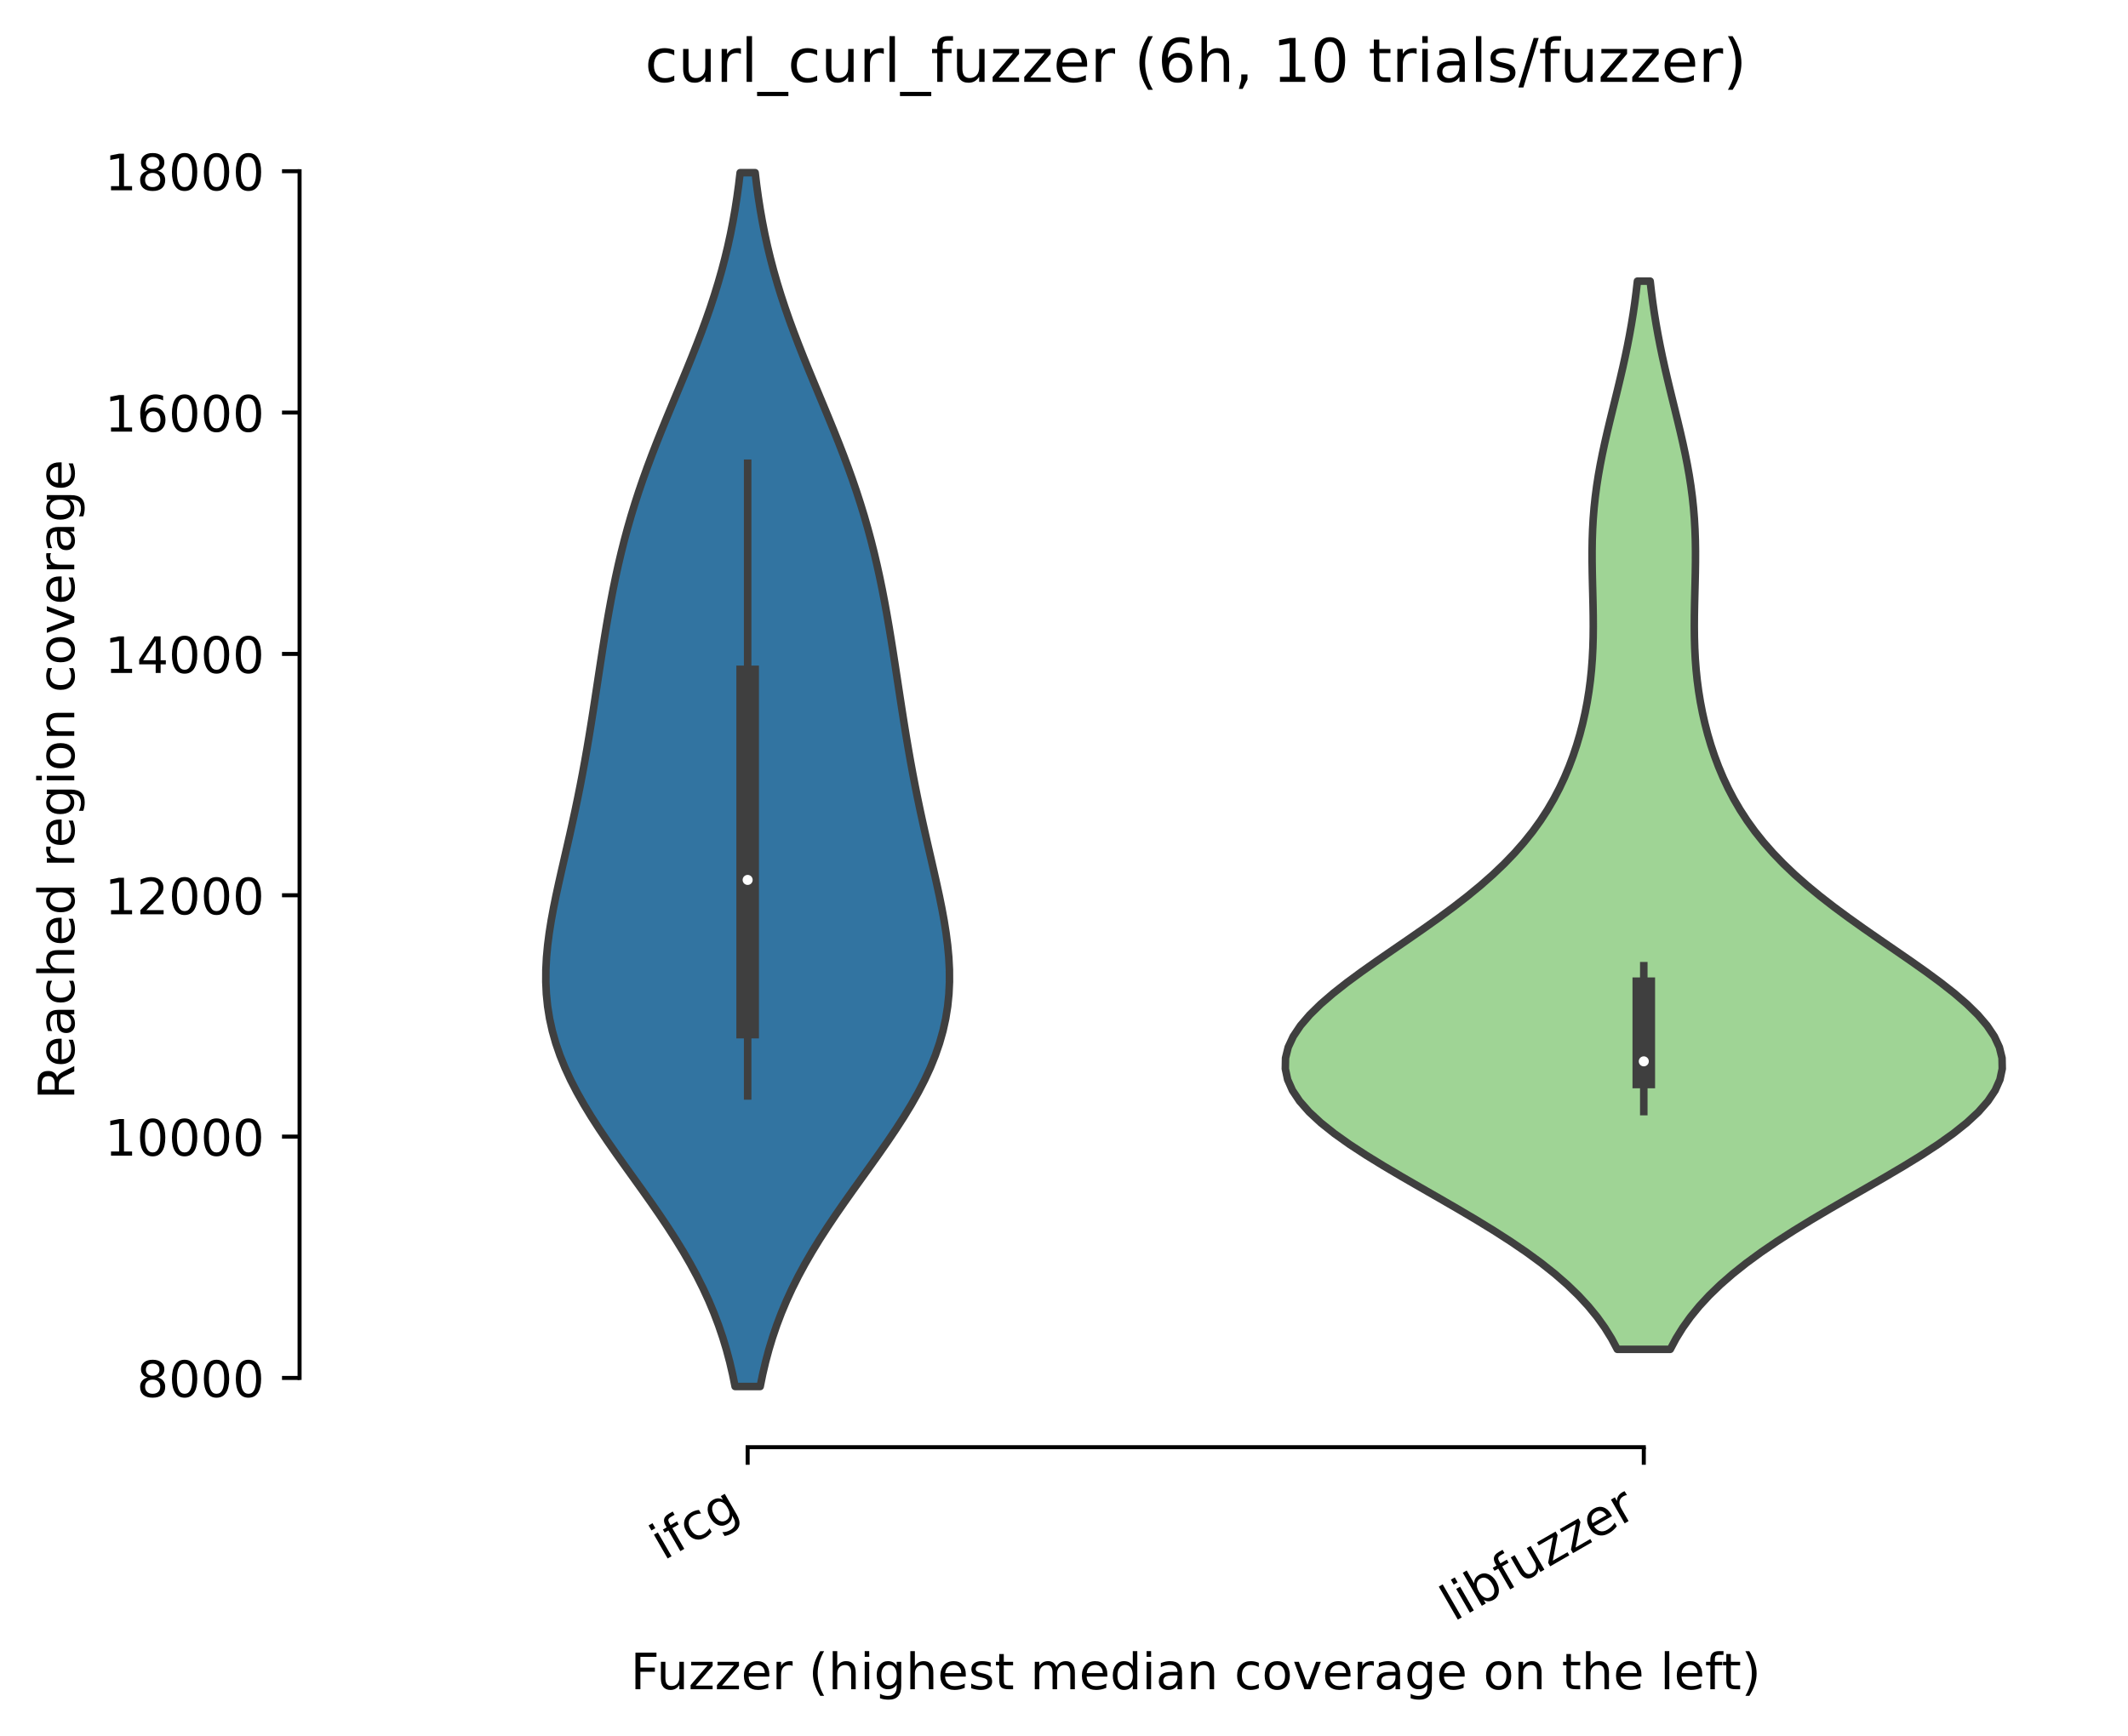 <?xml version="1.0" encoding="utf-8" standalone="no"?>
<!DOCTYPE svg PUBLIC "-//W3C//DTD SVG 1.1//EN"
  "http://www.w3.org/Graphics/SVG/1.1/DTD/svg11.dtd">
<!-- Created with matplotlib (https://matplotlib.org/) -->
<svg height="345.951pt" version="1.1" viewBox="0 0 424.011 345.951" width="424.011pt" xmlns="http://www.w3.org/2000/svg" xmlns:xlink="http://www.w3.org/1999/xlink">
 <defs>
  <style type="text/css">*{stroke-linecap:butt;stroke-linejoin:round;}</style>
 </defs>
 <g id="figure_1">
  <g id="patch_1">
   <path d="M 0 345.951 
L 424.011 345.951 
L 424.011 0 
L 0 0 
z
" style="fill:#ffffff;"/>
  </g>
  <g id="axes_1">
   <g id="patch_2">
    <path d="M 59.691 288.43 
L 416.811 288.43 
L 416.811 22.318 
L 59.691 22.318 
z
" style="fill:#ffffff;"/>
   </g>
   <g id="PolyCollection_1">
    <defs>
     <path d="M 151.472 -69.617 
L 146.469 -69.617 
L 145.972 -72.061 
L 145.4 -74.505 
L 144.747 -76.948 
L 144.006 -79.392 
L 143.174 -81.836 
L 142.246 -84.279 
L 141.22 -86.723 
L 140.094 -89.166 
L 138.87 -91.61 
L 137.548 -94.054 
L 136.135 -96.497 
L 134.637 -98.941 
L 133.062 -101.385 
L 131.422 -103.828 
L 129.73 -106.272 
L 128 -108.716 
L 126.25 -111.159 
L 124.496 -113.603 
L 122.758 -116.046 
L 121.055 -118.49 
L 119.406 -120.934 
L 117.829 -123.377 
L 116.343 -125.821 
L 114.961 -128.265 
L 113.7 -130.708 
L 112.571 -133.152 
L 111.582 -135.596 
L 110.74 -138.039 
L 110.049 -140.483 
L 109.508 -142.926 
L 109.116 -145.37 
L 108.867 -147.814 
L 108.754 -150.257 
L 108.766 -152.701 
L 108.893 -155.145 
L 109.121 -157.588 
L 109.437 -160.032 
L 109.826 -162.476 
L 110.275 -164.919 
L 110.77 -167.363 
L 111.299 -169.806 
L 111.848 -172.25 
L 112.409 -174.694 
L 112.971 -177.137 
L 113.528 -179.581 
L 114.073 -182.025 
L 114.603 -184.468 
L 115.113 -186.912 
L 115.603 -189.356 
L 116.072 -191.799 
L 116.521 -194.243 
L 116.951 -196.686 
L 117.363 -199.13 
L 117.761 -201.574 
L 118.148 -204.017 
L 118.525 -206.461 
L 118.898 -208.905 
L 119.269 -211.348 
L 119.643 -213.792 
L 120.022 -216.236 
L 120.412 -218.679 
L 120.816 -221.123 
L 121.238 -223.566 
L 121.683 -226.01 
L 122.154 -228.454 
L 122.656 -230.897 
L 123.192 -233.341 
L 123.766 -235.785 
L 124.38 -238.228 
L 125.038 -240.672 
L 125.74 -243.116 
L 126.488 -245.559 
L 127.281 -248.003 
L 128.118 -250.446 
L 128.996 -252.89 
L 129.912 -255.334 
L 130.86 -257.777 
L 131.837 -260.221 
L 132.835 -262.665 
L 133.846 -265.108 
L 134.864 -267.552 
L 135.881 -269.996 
L 136.888 -272.439 
L 137.878 -274.883 
L 138.843 -277.326 
L 139.777 -279.77 
L 140.672 -282.214 
L 141.525 -284.657 
L 142.329 -287.101 
L 143.083 -289.545 
L 143.783 -291.988 
L 144.428 -294.432 
L 145.018 -296.876 
L 145.553 -299.319 
L 146.035 -301.763 
L 146.465 -304.206 
L 146.845 -306.65 
L 147.18 -309.094 
L 147.472 -311.537 
L 150.469 -311.537 
L 150.469 -311.537 
L 150.761 -309.094 
L 151.096 -306.65 
L 151.477 -304.206 
L 151.907 -301.763 
L 152.388 -299.319 
L 152.923 -296.876 
L 153.513 -294.432 
L 154.158 -291.988 
L 154.858 -289.545 
L 155.612 -287.101 
L 156.417 -284.657 
L 157.269 -282.214 
L 158.164 -279.77 
L 159.098 -277.326 
L 160.063 -274.883 
L 161.053 -272.439 
L 162.06 -269.996 
L 163.077 -267.552 
L 164.095 -265.108 
L 165.107 -262.665 
L 166.104 -260.221 
L 167.081 -257.777 
L 168.03 -255.334 
L 168.946 -252.89 
L 169.824 -250.446 
L 170.66 -248.003 
L 171.453 -245.559 
L 172.201 -243.116 
L 172.903 -240.672 
L 173.561 -238.228 
L 174.176 -235.785 
L 174.749 -233.341 
L 175.286 -230.897 
L 175.787 -228.454 
L 176.258 -226.01 
L 176.703 -223.566 
L 177.125 -221.123 
L 177.529 -218.679 
L 177.919 -216.236 
L 178.298 -213.792 
L 178.672 -211.348 
L 179.043 -208.905 
L 179.416 -206.461 
L 179.794 -204.017 
L 180.18 -201.574 
L 180.578 -199.13 
L 180.991 -196.686 
L 181.42 -194.243 
L 181.869 -191.799 
L 182.338 -189.356 
L 182.828 -186.912 
L 183.339 -184.468 
L 183.868 -182.025 
L 184.413 -179.581 
L 184.97 -177.137 
L 185.533 -174.694 
L 186.093 -172.25 
L 186.643 -169.806 
L 187.171 -167.363 
L 187.666 -164.919 
L 188.115 -162.476 
L 188.505 -160.032 
L 188.82 -157.588 
L 189.048 -155.145 
L 189.175 -152.701 
L 189.187 -150.257 
L 189.074 -147.814 
L 188.825 -145.37 
L 188.433 -142.926 
L 187.892 -140.483 
L 187.201 -138.039 
L 186.359 -135.596 
L 185.371 -133.152 
L 184.241 -130.708 
L 182.98 -128.265 
L 181.599 -125.821 
L 180.112 -123.377 
L 178.535 -120.934 
L 176.886 -118.49 
L 175.183 -116.046 
L 173.445 -113.603 
L 171.692 -111.159 
L 169.941 -108.716 
L 168.212 -106.272 
L 166.519 -103.828 
L 164.879 -101.385 
L 163.304 -98.941 
L 161.806 -96.497 
L 160.393 -94.054 
L 159.072 -91.61 
L 157.847 -89.166 
L 156.721 -86.723 
L 155.695 -84.279 
L 154.767 -81.836 
L 153.935 -79.392 
L 153.195 -76.948 
L 152.541 -74.505 
L 151.969 -72.061 
L 151.472 -69.617 
z
" id="m0b10189021" style="stroke:#3f3f3f;stroke-width:1.5;"/>
    </defs>
    <g clip-path="url(#pf167a1cab7)">
     <use style="fill:#3274a1;stroke:#3f3f3f;stroke-width:1.5;" x="0" xlink:href="#m0b10189021" y="345.951"/>
    </g>
   </g>
   <g id="PolyCollection_2">
    <defs>
     <path d="M 332.807 -77.022 
L 322.254 -77.022 
L 321.108 -79.172 
L 319.773 -81.322 
L 318.234 -83.473 
L 316.476 -85.623 
L 314.488 -87.774 
L 312.262 -89.924 
L 309.795 -92.075 
L 307.089 -94.225 
L 304.152 -96.376 
L 300.999 -98.526 
L 297.653 -100.677 
L 294.143 -102.827 
L 290.507 -104.978 
L 286.789 -107.128 
L 283.04 -109.279 
L 279.314 -111.429 
L 275.672 -113.58 
L 272.176 -115.73 
L 268.887 -117.881 
L 265.866 -120.031 
L 263.172 -122.182 
L 260.854 -124.332 
L 258.959 -126.483 
L 257.521 -128.633 
L 256.565 -130.784 
L 256.107 -132.934 
L 256.148 -135.085 
L 256.679 -137.235 
L 257.681 -139.386 
L 259.123 -141.536 
L 260.964 -143.687 
L 263.159 -145.837 
L 265.653 -147.987 
L 268.39 -150.138 
L 271.311 -152.288 
L 274.357 -154.439 
L 277.471 -156.589 
L 280.601 -158.74 
L 283.698 -160.89 
L 286.721 -163.041 
L 289.632 -165.191 
L 292.405 -167.342 
L 295.017 -169.492 
L 297.456 -171.643 
L 299.712 -173.793 
L 301.784 -175.944 
L 303.675 -178.094 
L 305.391 -180.245 
L 306.942 -182.395 
L 308.339 -184.546 
L 309.594 -186.696 
L 310.72 -188.847 
L 311.73 -190.997 
L 312.633 -193.148 
L 313.44 -195.298 
L 314.158 -197.449 
L 314.794 -199.599 
L 315.353 -201.75 
L 315.839 -203.9 
L 316.255 -206.051 
L 316.603 -208.201 
L 316.887 -210.352 
L 317.109 -212.502 
L 317.272 -214.653 
L 317.382 -216.803 
L 317.444 -218.953 
L 317.464 -221.104 
L 317.452 -223.254 
L 317.415 -225.405 
L 317.365 -227.555 
L 317.31 -229.706 
L 317.262 -231.856 
L 317.232 -234.007 
L 317.228 -236.157 
L 317.259 -238.308 
L 317.333 -240.458 
L 317.456 -242.609 
L 317.63 -244.759 
L 317.859 -246.91 
L 318.141 -249.06 
L 318.476 -251.211 
L 318.859 -253.361 
L 319.285 -255.512 
L 319.747 -257.662 
L 320.239 -259.813 
L 320.752 -261.963 
L 321.277 -264.114 
L 321.807 -266.264 
L 322.333 -268.415 
L 322.848 -270.565 
L 323.346 -272.716 
L 323.821 -274.866 
L 324.269 -277.017 
L 324.685 -279.167 
L 325.069 -281.318 
L 325.418 -283.468 
L 325.733 -285.618 
L 326.013 -287.769 
L 326.26 -289.919 
L 328.801 -289.919 
L 328.801 -289.919 
L 329.048 -287.769 
L 329.328 -285.618 
L 329.643 -283.468 
L 329.992 -281.318 
L 330.376 -279.167 
L 330.793 -277.017 
L 331.24 -274.866 
L 331.715 -272.716 
L 332.213 -270.565 
L 332.729 -268.415 
L 333.255 -266.264 
L 333.784 -264.114 
L 334.31 -261.963 
L 334.822 -259.813 
L 335.314 -257.662 
L 335.776 -255.512 
L 336.202 -253.361 
L 336.585 -251.211 
L 336.92 -249.06 
L 337.203 -246.91 
L 337.431 -244.759 
L 337.606 -242.609 
L 337.728 -240.458 
L 337.802 -238.308 
L 337.834 -236.157 
L 337.83 -234.007 
L 337.799 -231.856 
L 337.751 -229.706 
L 337.697 -227.555 
L 337.646 -225.405 
L 337.609 -223.254 
L 337.597 -221.104 
L 337.618 -218.953 
L 337.679 -216.803 
L 337.789 -214.653 
L 337.953 -212.502 
L 338.174 -210.352 
L 338.458 -208.201 
L 338.806 -206.051 
L 339.222 -203.9 
L 339.708 -201.75 
L 340.267 -199.599 
L 340.903 -197.449 
L 341.621 -195.298 
L 342.428 -193.148 
L 343.331 -190.997 
L 344.341 -188.847 
L 345.467 -186.696 
L 346.723 -184.546 
L 348.12 -182.395 
L 349.67 -180.245 
L 351.386 -178.094 
L 353.277 -175.944 
L 355.349 -173.793 
L 357.606 -171.643 
L 360.044 -169.492 
L 362.657 -167.342 
L 365.429 -165.191 
L 368.341 -163.041 
L 371.363 -160.89 
L 374.46 -158.74 
L 377.59 -156.589 
L 380.705 -154.439 
L 383.751 -152.288 
L 386.671 -150.138 
L 389.408 -147.987 
L 391.902 -145.837 
L 394.097 -143.687 
L 395.939 -141.536 
L 397.38 -139.386 
L 398.382 -137.235 
L 398.914 -135.085 
L 398.955 -132.934 
L 398.496 -130.784 
L 397.541 -128.633 
L 396.102 -126.483 
L 394.207 -124.332 
L 391.89 -122.182 
L 389.195 -120.031 
L 386.174 -117.881 
L 382.886 -115.73 
L 379.389 -113.58 
L 375.747 -111.429 
L 372.021 -109.279 
L 368.272 -107.128 
L 364.554 -104.978 
L 360.918 -102.827 
L 357.408 -100.677 
L 354.062 -98.526 
L 350.909 -96.376 
L 347.972 -94.225 
L 345.266 -92.075 
L 342.799 -89.924 
L 340.573 -87.774 
L 338.585 -85.623 
L 336.827 -83.473 
L 335.288 -81.322 
L 333.953 -79.172 
L 332.807 -77.022 
z
" id="m152bfa587c" style="stroke:#3f3f3f;stroke-width:1.5;"/>
    </defs>
    <g clip-path="url(#pf167a1cab7)">
     <use style="fill:#9fd495;stroke:#3f3f3f;stroke-width:1.5;" x="0" xlink:href="#m152bfa587c" y="345.951"/>
    </g>
   </g>
   <g id="matplotlib.axis_1">
    <g id="xtick_1">
     <g id="line2d_1">
      <defs>
       <path d="M 0 0 
L 0 3.5 
" id="m415300f1a1" style="stroke:#000000;stroke-width:0.8;"/>
      </defs>
      <g>
       <use style="stroke:#000000;stroke-width:0.8;" x="148.971" xlink:href="#m415300f1a1" y="288.43"/>
      </g>
     </g>
     <g id="text_1">
      <!-- ifcg -->
      <g transform="translate(132.216 311.083)rotate(-30)scale(0.1 -0.1)">
       <defs>
        <path d="M 9.422 54.688 
L 18.406 54.688 
L 18.406 0 
L 9.422 0 
z
M 9.422 75.984 
L 18.406 75.984 
L 18.406 64.594 
L 9.422 64.594 
z
" id="DejaVuSans-105"/>
        <path d="M 37.109 75.984 
L 37.109 68.5 
L 28.516 68.5 
Q 23.688 68.5 21.797 66.547 
Q 19.922 64.594 19.922 59.516 
L 19.922 54.688 
L 34.719 54.688 
L 34.719 47.703 
L 19.922 47.703 
L 19.922 0 
L 10.891 0 
L 10.891 47.703 
L 2.297 47.703 
L 2.297 54.688 
L 10.891 54.688 
L 10.891 58.5 
Q 10.891 67.625 15.141 71.797 
Q 19.391 75.984 28.609 75.984 
z
" id="DejaVuSans-102"/>
        <path d="M 48.781 52.594 
L 48.781 44.188 
Q 44.969 46.297 41.141 47.344 
Q 37.312 48.391 33.406 48.391 
Q 24.656 48.391 19.812 42.844 
Q 14.984 37.312 14.984 27.297 
Q 14.984 17.281 19.812 11.734 
Q 24.656 6.203 33.406 6.203 
Q 37.312 6.203 41.141 7.25 
Q 44.969 8.297 48.781 10.406 
L 48.781 2.094 
Q 45.016 0.344 40.984 -0.531 
Q 36.969 -1.422 32.422 -1.422 
Q 20.062 -1.422 12.781 6.344 
Q 5.516 14.109 5.516 27.297 
Q 5.516 40.672 12.859 48.328 
Q 20.219 56 33.016 56 
Q 37.156 56 41.109 55.141 
Q 45.062 54.297 48.781 52.594 
z
" id="DejaVuSans-99"/>
        <path d="M 45.406 27.984 
Q 45.406 37.75 41.375 43.109 
Q 37.359 48.484 30.078 48.484 
Q 22.859 48.484 18.828 43.109 
Q 14.797 37.75 14.797 27.984 
Q 14.797 18.266 18.828 12.891 
Q 22.859 7.516 30.078 7.516 
Q 37.359 7.516 41.375 12.891 
Q 45.406 18.266 45.406 27.984 
z
M 54.391 6.781 
Q 54.391 -7.172 48.188 -13.984 
Q 42 -20.797 29.203 -20.797 
Q 24.469 -20.797 20.266 -20.094 
Q 16.062 -19.391 12.109 -17.922 
L 12.109 -9.188 
Q 16.062 -11.328 19.922 -12.344 
Q 23.781 -13.375 27.781 -13.375 
Q 36.625 -13.375 41.016 -8.766 
Q 45.406 -4.156 45.406 5.172 
L 45.406 9.625 
Q 42.625 4.781 38.281 2.391 
Q 33.938 0 27.875 0 
Q 17.828 0 11.672 7.656 
Q 5.516 15.328 5.516 27.984 
Q 5.516 40.672 11.672 48.328 
Q 17.828 56 27.875 56 
Q 33.938 56 38.281 53.609 
Q 42.625 51.219 45.406 46.391 
L 45.406 54.688 
L 54.391 54.688 
z
" id="DejaVuSans-103"/>
       </defs>
       <use xlink:href="#DejaVuSans-105"/>
       <use x="27.783" xlink:href="#DejaVuSans-102"/>
       <use x="62.988" xlink:href="#DejaVuSans-99"/>
       <use x="117.969" xlink:href="#DejaVuSans-103"/>
      </g>
     </g>
    </g>
    <g id="xtick_2">
     <g id="line2d_2">
      <g>
       <use style="stroke:#000000;stroke-width:0.8;" x="327.531" xlink:href="#m415300f1a1" y="288.43"/>
      </g>
     </g>
     <g id="text_2">
      <!-- libfuzzer -->
      <g transform="translate(289.664 323.272)rotate(-30)scale(0.1 -0.1)">
       <defs>
        <path d="M 9.422 75.984 
L 18.406 75.984 
L 18.406 0 
L 9.422 0 
z
" id="DejaVuSans-108"/>
        <path d="M 48.688 27.297 
Q 48.688 37.203 44.609 42.844 
Q 40.531 48.484 33.406 48.484 
Q 26.266 48.484 22.188 42.844 
Q 18.109 37.203 18.109 27.297 
Q 18.109 17.391 22.188 11.75 
Q 26.266 6.109 33.406 6.109 
Q 40.531 6.109 44.609 11.75 
Q 48.688 17.391 48.688 27.297 
z
M 18.109 46.391 
Q 20.953 51.266 25.266 53.625 
Q 29.594 56 35.594 56 
Q 45.562 56 51.781 48.094 
Q 58.016 40.188 58.016 27.297 
Q 58.016 14.406 51.781 6.484 
Q 45.562 -1.422 35.594 -1.422 
Q 29.594 -1.422 25.266 0.953 
Q 20.953 3.328 18.109 8.203 
L 18.109 0 
L 9.078 0 
L 9.078 75.984 
L 18.109 75.984 
z
" id="DejaVuSans-98"/>
        <path d="M 8.5 21.578 
L 8.5 54.688 
L 17.484 54.688 
L 17.484 21.922 
Q 17.484 14.156 20.5 10.266 
Q 23.531 6.391 29.594 6.391 
Q 36.859 6.391 41.078 11.031 
Q 45.312 15.672 45.312 23.688 
L 45.312 54.688 
L 54.297 54.688 
L 54.297 0 
L 45.312 0 
L 45.312 8.406 
Q 42.047 3.422 37.719 1 
Q 33.406 -1.422 27.688 -1.422 
Q 18.266 -1.422 13.375 4.438 
Q 8.5 10.297 8.5 21.578 
z
M 31.109 56 
z
" id="DejaVuSans-117"/>
        <path d="M 5.516 54.688 
L 48.188 54.688 
L 48.188 46.484 
L 14.406 7.172 
L 48.188 7.172 
L 48.188 0 
L 4.297 0 
L 4.297 8.203 
L 38.094 47.516 
L 5.516 47.516 
z
" id="DejaVuSans-122"/>
        <path d="M 56.203 29.594 
L 56.203 25.203 
L 14.891 25.203 
Q 15.484 15.922 20.484 11.062 
Q 25.484 6.203 34.422 6.203 
Q 39.594 6.203 44.453 7.469 
Q 49.312 8.734 54.109 11.281 
L 54.109 2.781 
Q 49.266 0.734 44.188 -0.344 
Q 39.109 -1.422 33.891 -1.422 
Q 20.797 -1.422 13.156 6.188 
Q 5.516 13.812 5.516 26.812 
Q 5.516 40.234 12.766 48.109 
Q 20.016 56 32.328 56 
Q 43.359 56 49.781 48.891 
Q 56.203 41.797 56.203 29.594 
z
M 47.219 32.234 
Q 47.125 39.594 43.094 43.984 
Q 39.062 48.391 32.422 48.391 
Q 24.906 48.391 20.391 44.141 
Q 15.875 39.891 15.188 32.172 
z
" id="DejaVuSans-101"/>
        <path d="M 41.109 46.297 
Q 39.594 47.172 37.812 47.578 
Q 36.031 48 33.891 48 
Q 26.266 48 22.188 43.047 
Q 18.109 38.094 18.109 28.812 
L 18.109 0 
L 9.078 0 
L 9.078 54.688 
L 18.109 54.688 
L 18.109 46.188 
Q 20.953 51.172 25.484 53.578 
Q 30.031 56 36.531 56 
Q 37.453 56 38.578 55.875 
Q 39.703 55.766 41.062 55.516 
z
" id="DejaVuSans-114"/>
       </defs>
       <use xlink:href="#DejaVuSans-108"/>
       <use x="27.783" xlink:href="#DejaVuSans-105"/>
       <use x="55.566" xlink:href="#DejaVuSans-98"/>
       <use x="119.043" xlink:href="#DejaVuSans-102"/>
       <use x="154.248" xlink:href="#DejaVuSans-117"/>
       <use x="217.627" xlink:href="#DejaVuSans-122"/>
       <use x="270.117" xlink:href="#DejaVuSans-122"/>
       <use x="322.607" xlink:href="#DejaVuSans-101"/>
       <use x="384.131" xlink:href="#DejaVuSans-114"/>
      </g>
     </g>
    </g>
    <g id="text_3">
     <!-- Fuzzer (highest median coverage on the left) -->
     <g transform="translate(125.633 336.672)scale(0.1 -0.1)">
      <defs>
       <path d="M 9.812 72.906 
L 51.703 72.906 
L 51.703 64.594 
L 19.672 64.594 
L 19.672 43.109 
L 48.578 43.109 
L 48.578 34.812 
L 19.672 34.812 
L 19.672 0 
L 9.812 0 
z
" id="DejaVuSans-70"/>
       <path id="DejaVuSans-32"/>
       <path d="M 31 75.875 
Q 24.469 64.656 21.281 53.656 
Q 18.109 42.672 18.109 31.391 
Q 18.109 20.125 21.312 9.062 
Q 24.516 -2 31 -13.188 
L 23.188 -13.188 
Q 15.875 -1.703 12.234 9.375 
Q 8.594 20.453 8.594 31.391 
Q 8.594 42.281 12.203 53.312 
Q 15.828 64.359 23.188 75.875 
z
" id="DejaVuSans-40"/>
       <path d="M 54.891 33.016 
L 54.891 0 
L 45.906 0 
L 45.906 32.719 
Q 45.906 40.484 42.875 44.328 
Q 39.844 48.188 33.797 48.188 
Q 26.516 48.188 22.312 43.547 
Q 18.109 38.922 18.109 30.906 
L 18.109 0 
L 9.078 0 
L 9.078 75.984 
L 18.109 75.984 
L 18.109 46.188 
Q 21.344 51.125 25.703 53.562 
Q 30.078 56 35.797 56 
Q 45.219 56 50.047 50.172 
Q 54.891 44.344 54.891 33.016 
z
" id="DejaVuSans-104"/>
       <path d="M 44.281 53.078 
L 44.281 44.578 
Q 40.484 46.531 36.375 47.5 
Q 32.281 48.484 27.875 48.484 
Q 21.188 48.484 17.844 46.438 
Q 14.5 44.391 14.5 40.281 
Q 14.5 37.156 16.891 35.375 
Q 19.281 33.594 26.516 31.984 
L 29.594 31.297 
Q 39.156 29.25 43.188 25.516 
Q 47.219 21.781 47.219 15.094 
Q 47.219 7.469 41.188 3.016 
Q 35.156 -1.422 24.609 -1.422 
Q 20.219 -1.422 15.453 -0.562 
Q 10.688 0.297 5.422 2 
L 5.422 11.281 
Q 10.406 8.688 15.234 7.391 
Q 20.062 6.109 24.812 6.109 
Q 31.156 6.109 34.562 8.281 
Q 37.984 10.453 37.984 14.406 
Q 37.984 18.062 35.516 20.016 
Q 33.062 21.969 24.703 23.781 
L 21.578 24.516 
Q 13.234 26.266 9.516 29.906 
Q 5.812 33.547 5.812 39.891 
Q 5.812 47.609 11.281 51.797 
Q 16.75 56 26.812 56 
Q 31.781 56 36.172 55.266 
Q 40.578 54.547 44.281 53.078 
z
" id="DejaVuSans-115"/>
       <path d="M 18.312 70.219 
L 18.312 54.688 
L 36.812 54.688 
L 36.812 47.703 
L 18.312 47.703 
L 18.312 18.016 
Q 18.312 11.328 20.141 9.422 
Q 21.969 7.516 27.594 7.516 
L 36.812 7.516 
L 36.812 0 
L 27.594 0 
Q 17.188 0 13.234 3.875 
Q 9.281 7.766 9.281 18.016 
L 9.281 47.703 
L 2.688 47.703 
L 2.688 54.688 
L 9.281 54.688 
L 9.281 70.219 
z
" id="DejaVuSans-116"/>
       <path d="M 52 44.188 
Q 55.375 50.25 60.062 53.125 
Q 64.75 56 71.094 56 
Q 79.641 56 84.281 50.016 
Q 88.922 44.047 88.922 33.016 
L 88.922 0 
L 79.891 0 
L 79.891 32.719 
Q 79.891 40.578 77.094 44.375 
Q 74.312 48.188 68.609 48.188 
Q 61.625 48.188 57.562 43.547 
Q 53.516 38.922 53.516 30.906 
L 53.516 0 
L 44.484 0 
L 44.484 32.719 
Q 44.484 40.625 41.703 44.406 
Q 38.922 48.188 33.109 48.188 
Q 26.219 48.188 22.156 43.531 
Q 18.109 38.875 18.109 30.906 
L 18.109 0 
L 9.078 0 
L 9.078 54.688 
L 18.109 54.688 
L 18.109 46.188 
Q 21.188 51.219 25.484 53.609 
Q 29.781 56 35.688 56 
Q 41.656 56 45.828 52.969 
Q 50 49.953 52 44.188 
z
" id="DejaVuSans-109"/>
       <path d="M 45.406 46.391 
L 45.406 75.984 
L 54.391 75.984 
L 54.391 0 
L 45.406 0 
L 45.406 8.203 
Q 42.578 3.328 38.25 0.953 
Q 33.938 -1.422 27.875 -1.422 
Q 17.969 -1.422 11.734 6.484 
Q 5.516 14.406 5.516 27.297 
Q 5.516 40.188 11.734 48.094 
Q 17.969 56 27.875 56 
Q 33.938 56 38.25 53.625 
Q 42.578 51.266 45.406 46.391 
z
M 14.797 27.297 
Q 14.797 17.391 18.875 11.75 
Q 22.953 6.109 30.078 6.109 
Q 37.203 6.109 41.297 11.75 
Q 45.406 17.391 45.406 27.297 
Q 45.406 37.203 41.297 42.844 
Q 37.203 48.484 30.078 48.484 
Q 22.953 48.484 18.875 42.844 
Q 14.797 37.203 14.797 27.297 
z
" id="DejaVuSans-100"/>
       <path d="M 34.281 27.484 
Q 23.391 27.484 19.188 25 
Q 14.984 22.516 14.984 16.5 
Q 14.984 11.719 18.141 8.906 
Q 21.297 6.109 26.703 6.109 
Q 34.188 6.109 38.703 11.406 
Q 43.219 16.703 43.219 25.484 
L 43.219 27.484 
z
M 52.203 31.203 
L 52.203 0 
L 43.219 0 
L 43.219 8.297 
Q 40.141 3.328 35.547 0.953 
Q 30.953 -1.422 24.312 -1.422 
Q 15.922 -1.422 10.953 3.297 
Q 6 8.016 6 15.922 
Q 6 25.141 12.172 29.828 
Q 18.359 34.516 30.609 34.516 
L 43.219 34.516 
L 43.219 35.406 
Q 43.219 41.609 39.141 45 
Q 35.062 48.391 27.688 48.391 
Q 23 48.391 18.547 47.266 
Q 14.109 46.141 10.016 43.891 
L 10.016 52.203 
Q 14.938 54.109 19.578 55.047 
Q 24.219 56 28.609 56 
Q 40.484 56 46.344 49.844 
Q 52.203 43.703 52.203 31.203 
z
" id="DejaVuSans-97"/>
       <path d="M 54.891 33.016 
L 54.891 0 
L 45.906 0 
L 45.906 32.719 
Q 45.906 40.484 42.875 44.328 
Q 39.844 48.188 33.797 48.188 
Q 26.516 48.188 22.312 43.547 
Q 18.109 38.922 18.109 30.906 
L 18.109 0 
L 9.078 0 
L 9.078 54.688 
L 18.109 54.688 
L 18.109 46.188 
Q 21.344 51.125 25.703 53.562 
Q 30.078 56 35.797 56 
Q 45.219 56 50.047 50.172 
Q 54.891 44.344 54.891 33.016 
z
" id="DejaVuSans-110"/>
       <path d="M 30.609 48.391 
Q 23.391 48.391 19.188 42.75 
Q 14.984 37.109 14.984 27.297 
Q 14.984 17.484 19.156 11.844 
Q 23.344 6.203 30.609 6.203 
Q 37.797 6.203 41.984 11.859 
Q 46.188 17.531 46.188 27.297 
Q 46.188 37.016 41.984 42.703 
Q 37.797 48.391 30.609 48.391 
z
M 30.609 56 
Q 42.328 56 49.016 48.375 
Q 55.719 40.766 55.719 27.297 
Q 55.719 13.875 49.016 6.219 
Q 42.328 -1.422 30.609 -1.422 
Q 18.844 -1.422 12.172 6.219 
Q 5.516 13.875 5.516 27.297 
Q 5.516 40.766 12.172 48.375 
Q 18.844 56 30.609 56 
z
" id="DejaVuSans-111"/>
       <path d="M 2.984 54.688 
L 12.5 54.688 
L 29.594 8.797 
L 46.688 54.688 
L 56.203 54.688 
L 35.688 0 
L 23.484 0 
z
" id="DejaVuSans-118"/>
       <path d="M 8.016 75.875 
L 15.828 75.875 
Q 23.141 64.359 26.781 53.312 
Q 30.422 42.281 30.422 31.391 
Q 30.422 20.453 26.781 9.375 
Q 23.141 -1.703 15.828 -13.188 
L 8.016 -13.188 
Q 14.5 -2 17.703 9.062 
Q 20.906 20.125 20.906 31.391 
Q 20.906 42.672 17.703 53.656 
Q 14.5 64.656 8.016 75.875 
z
" id="DejaVuSans-41"/>
      </defs>
      <use xlink:href="#DejaVuSans-70"/>
      <use x="52.02" xlink:href="#DejaVuSans-117"/>
      <use x="115.398" xlink:href="#DejaVuSans-122"/>
      <use x="167.889" xlink:href="#DejaVuSans-122"/>
      <use x="220.379" xlink:href="#DejaVuSans-101"/>
      <use x="281.902" xlink:href="#DejaVuSans-114"/>
      <use x="323.016" xlink:href="#DejaVuSans-32"/>
      <use x="354.803" xlink:href="#DejaVuSans-40"/>
      <use x="393.816" xlink:href="#DejaVuSans-104"/>
      <use x="457.195" xlink:href="#DejaVuSans-105"/>
      <use x="484.979" xlink:href="#DejaVuSans-103"/>
      <use x="548.455" xlink:href="#DejaVuSans-104"/>
      <use x="611.834" xlink:href="#DejaVuSans-101"/>
      <use x="673.357" xlink:href="#DejaVuSans-115"/>
      <use x="725.457" xlink:href="#DejaVuSans-116"/>
      <use x="764.666" xlink:href="#DejaVuSans-32"/>
      <use x="796.453" xlink:href="#DejaVuSans-109"/>
      <use x="893.865" xlink:href="#DejaVuSans-101"/>
      <use x="955.389" xlink:href="#DejaVuSans-100"/>
      <use x="1018.865" xlink:href="#DejaVuSans-105"/>
      <use x="1046.648" xlink:href="#DejaVuSans-97"/>
      <use x="1107.928" xlink:href="#DejaVuSans-110"/>
      <use x="1171.307" xlink:href="#DejaVuSans-32"/>
      <use x="1203.094" xlink:href="#DejaVuSans-99"/>
      <use x="1258.074" xlink:href="#DejaVuSans-111"/>
      <use x="1319.256" xlink:href="#DejaVuSans-118"/>
      <use x="1378.436" xlink:href="#DejaVuSans-101"/>
      <use x="1439.959" xlink:href="#DejaVuSans-114"/>
      <use x="1481.072" xlink:href="#DejaVuSans-97"/>
      <use x="1542.352" xlink:href="#DejaVuSans-103"/>
      <use x="1605.828" xlink:href="#DejaVuSans-101"/>
      <use x="1667.352" xlink:href="#DejaVuSans-32"/>
      <use x="1699.139" xlink:href="#DejaVuSans-111"/>
      <use x="1760.32" xlink:href="#DejaVuSans-110"/>
      <use x="1823.699" xlink:href="#DejaVuSans-32"/>
      <use x="1855.486" xlink:href="#DejaVuSans-116"/>
      <use x="1894.695" xlink:href="#DejaVuSans-104"/>
      <use x="1958.074" xlink:href="#DejaVuSans-101"/>
      <use x="2019.598" xlink:href="#DejaVuSans-32"/>
      <use x="2051.385" xlink:href="#DejaVuSans-108"/>
      <use x="2079.168" xlink:href="#DejaVuSans-101"/>
      <use x="2140.691" xlink:href="#DejaVuSans-102"/>
      <use x="2174.146" xlink:href="#DejaVuSans-116"/>
      <use x="2213.355" xlink:href="#DejaVuSans-41"/>
     </g>
    </g>
   </g>
   <g id="matplotlib.axis_2">
    <g id="ytick_1">
     <g id="line2d_3">
      <defs>
       <path d="M 0 0 
L -3.5 0 
" id="ma44d5bed1c" style="stroke:#000000;stroke-width:0.8;"/>
      </defs>
      <g>
       <use style="stroke:#000000;stroke-width:0.8;" x="59.691" xlink:href="#ma44d5bed1c" y="274.628"/>
      </g>
     </g>
     <g id="text_4">
      <!-- 8000 -->
      <g transform="translate(27.241 278.427)scale(0.1 -0.1)">
       <defs>
        <path d="M 31.781 34.625 
Q 24.75 34.625 20.719 30.859 
Q 16.703 27.094 16.703 20.516 
Q 16.703 13.922 20.719 10.156 
Q 24.75 6.391 31.781 6.391 
Q 38.812 6.391 42.859 10.172 
Q 46.922 13.969 46.922 20.516 
Q 46.922 27.094 42.891 30.859 
Q 38.875 34.625 31.781 34.625 
z
M 21.922 38.812 
Q 15.578 40.375 12.031 44.719 
Q 8.5 49.078 8.5 55.328 
Q 8.5 64.062 14.719 69.141 
Q 20.953 74.219 31.781 74.219 
Q 42.672 74.219 48.875 69.141 
Q 55.078 64.062 55.078 55.328 
Q 55.078 49.078 51.531 44.719 
Q 48 40.375 41.703 38.812 
Q 48.828 37.156 52.797 32.312 
Q 56.781 27.484 56.781 20.516 
Q 56.781 9.906 50.312 4.234 
Q 43.844 -1.422 31.781 -1.422 
Q 19.734 -1.422 13.25 4.234 
Q 6.781 9.906 6.781 20.516 
Q 6.781 27.484 10.781 32.312 
Q 14.797 37.156 21.922 38.812 
z
M 18.312 54.391 
Q 18.312 48.734 21.844 45.562 
Q 25.391 42.391 31.781 42.391 
Q 38.141 42.391 41.719 45.562 
Q 45.312 48.734 45.312 54.391 
Q 45.312 60.062 41.719 63.234 
Q 38.141 66.406 31.781 66.406 
Q 25.391 66.406 21.844 63.234 
Q 18.312 60.062 18.312 54.391 
z
" id="DejaVuSans-56"/>
        <path d="M 31.781 66.406 
Q 24.172 66.406 20.328 58.906 
Q 16.5 51.422 16.5 36.375 
Q 16.5 21.391 20.328 13.891 
Q 24.172 6.391 31.781 6.391 
Q 39.453 6.391 43.281 13.891 
Q 47.125 21.391 47.125 36.375 
Q 47.125 51.422 43.281 58.906 
Q 39.453 66.406 31.781 66.406 
z
M 31.781 74.219 
Q 44.047 74.219 50.516 64.516 
Q 56.984 54.828 56.984 36.375 
Q 56.984 17.969 50.516 8.266 
Q 44.047 -1.422 31.781 -1.422 
Q 19.531 -1.422 13.062 8.266 
Q 6.594 17.969 6.594 36.375 
Q 6.594 54.828 13.062 64.516 
Q 19.531 74.219 31.781 74.219 
z
" id="DejaVuSans-48"/>
       </defs>
       <use xlink:href="#DejaVuSans-56"/>
       <use x="63.623" xlink:href="#DejaVuSans-48"/>
       <use x="127.246" xlink:href="#DejaVuSans-48"/>
       <use x="190.869" xlink:href="#DejaVuSans-48"/>
      </g>
     </g>
    </g>
    <g id="ytick_2">
     <g id="line2d_4">
      <g>
       <use style="stroke:#000000;stroke-width:0.8;" x="59.691" xlink:href="#ma44d5bed1c" y="226.527"/>
      </g>
     </g>
     <g id="text_5">
      <!-- 10000 -->
      <g transform="translate(20.878 230.326)scale(0.1 -0.1)">
       <defs>
        <path d="M 12.406 8.297 
L 28.516 8.297 
L 28.516 63.922 
L 10.984 60.406 
L 10.984 69.391 
L 28.422 72.906 
L 38.281 72.906 
L 38.281 8.297 
L 54.391 8.297 
L 54.391 0 
L 12.406 0 
z
" id="DejaVuSans-49"/>
       </defs>
       <use xlink:href="#DejaVuSans-49"/>
       <use x="63.623" xlink:href="#DejaVuSans-48"/>
       <use x="127.246" xlink:href="#DejaVuSans-48"/>
       <use x="190.869" xlink:href="#DejaVuSans-48"/>
       <use x="254.492" xlink:href="#DejaVuSans-48"/>
      </g>
     </g>
    </g>
    <g id="ytick_3">
     <g id="line2d_5">
      <g>
       <use style="stroke:#000000;stroke-width:0.8;" x="59.691" xlink:href="#ma44d5bed1c" y="178.426"/>
      </g>
     </g>
     <g id="text_6">
      <!-- 12000 -->
      <g transform="translate(20.878 182.226)scale(0.1 -0.1)">
       <defs>
        <path d="M 19.188 8.297 
L 53.609 8.297 
L 53.609 0 
L 7.328 0 
L 7.328 8.297 
Q 12.938 14.109 22.625 23.891 
Q 32.328 33.688 34.812 36.531 
Q 39.547 41.844 41.422 45.531 
Q 43.312 49.219 43.312 52.781 
Q 43.312 58.594 39.234 62.25 
Q 35.156 65.922 28.609 65.922 
Q 23.969 65.922 18.812 64.312 
Q 13.672 62.703 7.812 59.422 
L 7.812 69.391 
Q 13.766 71.781 18.938 73 
Q 24.125 74.219 28.422 74.219 
Q 39.75 74.219 46.484 68.547 
Q 53.219 62.891 53.219 53.422 
Q 53.219 48.922 51.531 44.891 
Q 49.859 40.875 45.406 35.406 
Q 44.188 33.984 37.641 27.219 
Q 31.109 20.453 19.188 8.297 
z
" id="DejaVuSans-50"/>
       </defs>
       <use xlink:href="#DejaVuSans-49"/>
       <use x="63.623" xlink:href="#DejaVuSans-50"/>
       <use x="127.246" xlink:href="#DejaVuSans-48"/>
       <use x="190.869" xlink:href="#DejaVuSans-48"/>
       <use x="254.492" xlink:href="#DejaVuSans-48"/>
      </g>
     </g>
    </g>
    <g id="ytick_4">
     <g id="line2d_6">
      <g>
       <use style="stroke:#000000;stroke-width:0.8;" x="59.691" xlink:href="#ma44d5bed1c" y="130.326"/>
      </g>
     </g>
     <g id="text_7">
      <!-- 14000 -->
      <g transform="translate(20.878 134.125)scale(0.1 -0.1)">
       <defs>
        <path d="M 37.797 64.312 
L 12.891 25.391 
L 37.797 25.391 
z
M 35.203 72.906 
L 47.609 72.906 
L 47.609 25.391 
L 58.016 25.391 
L 58.016 17.188 
L 47.609 17.188 
L 47.609 0 
L 37.797 0 
L 37.797 17.188 
L 4.891 17.188 
L 4.891 26.703 
z
" id="DejaVuSans-52"/>
       </defs>
       <use xlink:href="#DejaVuSans-49"/>
       <use x="63.623" xlink:href="#DejaVuSans-52"/>
       <use x="127.246" xlink:href="#DejaVuSans-48"/>
       <use x="190.869" xlink:href="#DejaVuSans-48"/>
       <use x="254.492" xlink:href="#DejaVuSans-48"/>
      </g>
     </g>
    </g>
    <g id="ytick_5">
     <g id="line2d_7">
      <g>
       <use style="stroke:#000000;stroke-width:0.8;" x="59.691" xlink:href="#ma44d5bed1c" y="82.225"/>
      </g>
     </g>
     <g id="text_8">
      <!-- 16000 -->
      <g transform="translate(20.878 86.024)scale(0.1 -0.1)">
       <defs>
        <path d="M 33.016 40.375 
Q 26.375 40.375 22.484 35.828 
Q 18.609 31.297 18.609 23.391 
Q 18.609 15.531 22.484 10.953 
Q 26.375 6.391 33.016 6.391 
Q 39.656 6.391 43.531 10.953 
Q 47.406 15.531 47.406 23.391 
Q 47.406 31.297 43.531 35.828 
Q 39.656 40.375 33.016 40.375 
z
M 52.594 71.297 
L 52.594 62.312 
Q 48.875 64.062 45.094 64.984 
Q 41.312 65.922 37.594 65.922 
Q 27.828 65.922 22.672 59.328 
Q 17.531 52.734 16.797 39.406 
Q 19.672 43.656 24.016 45.922 
Q 28.375 48.188 33.594 48.188 
Q 44.578 48.188 50.953 41.516 
Q 57.328 34.859 57.328 23.391 
Q 57.328 12.156 50.688 5.359 
Q 44.047 -1.422 33.016 -1.422 
Q 20.359 -1.422 13.672 8.266 
Q 6.984 17.969 6.984 36.375 
Q 6.984 53.656 15.188 63.938 
Q 23.391 74.219 37.203 74.219 
Q 40.922 74.219 44.703 73.484 
Q 48.484 72.75 52.594 71.297 
z
" id="DejaVuSans-54"/>
       </defs>
       <use xlink:href="#DejaVuSans-49"/>
       <use x="63.623" xlink:href="#DejaVuSans-54"/>
       <use x="127.246" xlink:href="#DejaVuSans-48"/>
       <use x="190.869" xlink:href="#DejaVuSans-48"/>
       <use x="254.492" xlink:href="#DejaVuSans-48"/>
      </g>
     </g>
    </g>
    <g id="ytick_6">
     <g id="line2d_8">
      <g>
       <use style="stroke:#000000;stroke-width:0.8;" x="59.691" xlink:href="#ma44d5bed1c" y="34.125"/>
      </g>
     </g>
     <g id="text_9">
      <!-- 18000 -->
      <g transform="translate(20.878 37.924)scale(0.1 -0.1)">
       <use xlink:href="#DejaVuSans-49"/>
       <use x="63.623" xlink:href="#DejaVuSans-56"/>
       <use x="127.246" xlink:href="#DejaVuSans-48"/>
       <use x="190.869" xlink:href="#DejaVuSans-48"/>
       <use x="254.492" xlink:href="#DejaVuSans-48"/>
      </g>
     </g>
    </g>
    <g id="text_10">
     <!-- Reached region coverage -->
     <g transform="translate(14.798 219.137)rotate(-90)scale(0.1 -0.1)">
      <defs>
       <path d="M 44.391 34.188 
Q 47.562 33.109 50.562 29.594 
Q 53.562 26.078 56.594 19.922 
L 66.609 0 
L 56 0 
L 46.688 18.703 
Q 43.062 26.031 39.672 28.422 
Q 36.281 30.812 30.422 30.812 
L 19.672 30.812 
L 19.672 0 
L 9.812 0 
L 9.812 72.906 
L 32.078 72.906 
Q 44.578 72.906 50.734 67.672 
Q 56.891 62.453 56.891 51.906 
Q 56.891 45.016 53.688 40.469 
Q 50.484 35.938 44.391 34.188 
z
M 19.672 64.797 
L 19.672 38.922 
L 32.078 38.922 
Q 39.203 38.922 42.844 42.219 
Q 46.484 45.516 46.484 51.906 
Q 46.484 58.297 42.844 61.547 
Q 39.203 64.797 32.078 64.797 
z
" id="DejaVuSans-82"/>
      </defs>
      <use xlink:href="#DejaVuSans-82"/>
      <use x="64.982" xlink:href="#DejaVuSans-101"/>
      <use x="126.506" xlink:href="#DejaVuSans-97"/>
      <use x="187.785" xlink:href="#DejaVuSans-99"/>
      <use x="242.766" xlink:href="#DejaVuSans-104"/>
      <use x="306.145" xlink:href="#DejaVuSans-101"/>
      <use x="367.668" xlink:href="#DejaVuSans-100"/>
      <use x="431.145" xlink:href="#DejaVuSans-32"/>
      <use x="462.932" xlink:href="#DejaVuSans-114"/>
      <use x="501.795" xlink:href="#DejaVuSans-101"/>
      <use x="563.318" xlink:href="#DejaVuSans-103"/>
      <use x="626.795" xlink:href="#DejaVuSans-105"/>
      <use x="654.578" xlink:href="#DejaVuSans-111"/>
      <use x="715.76" xlink:href="#DejaVuSans-110"/>
      <use x="779.139" xlink:href="#DejaVuSans-32"/>
      <use x="810.926" xlink:href="#DejaVuSans-99"/>
      <use x="865.906" xlink:href="#DejaVuSans-111"/>
      <use x="927.088" xlink:href="#DejaVuSans-118"/>
      <use x="986.268" xlink:href="#DejaVuSans-101"/>
      <use x="1047.791" xlink:href="#DejaVuSans-114"/>
      <use x="1088.904" xlink:href="#DejaVuSans-97"/>
      <use x="1150.184" xlink:href="#DejaVuSans-103"/>
      <use x="1213.66" xlink:href="#DejaVuSans-101"/>
     </g>
    </g>
   </g>
   <g id="line2d_9">
    <path clip-path="url(#pf167a1cab7)" d="M 148.971 218.422 
L 148.971 92.326 
" style="fill:none;stroke:#3f3f3f;stroke-linecap:square;stroke-width:1.5;"/>
   </g>
   <g id="line2d_10">
    <path clip-path="url(#pf167a1cab7)" d="M 148.971 204.713 
L 148.971 134.907 
" style="fill:none;stroke:#3f3f3f;stroke-linecap:square;stroke-width:4.5;"/>
   </g>
   <g id="line2d_11">
    <path clip-path="url(#pf167a1cab7)" d="M 327.531 221.549 
L 327.531 192.472 
" style="fill:none;stroke:#3f3f3f;stroke-linecap:square;stroke-width:1.5;"/>
   </g>
   <g id="line2d_12">
    <path clip-path="url(#pf167a1cab7)" d="M 327.531 214.652 
L 327.531 197.053 
" style="fill:none;stroke:#3f3f3f;stroke-linecap:square;stroke-width:4.5;"/>
   </g>
   <g id="patch_3">
    <path d="M 59.691 274.628 
L 59.691 34.125 
" style="fill:none;stroke:#000000;stroke-linecap:square;stroke-linejoin:miter;stroke-width:0.8;"/>
   </g>
   <g id="patch_4">
    <path d="M 148.971 288.43 
L 327.531 288.43 
" style="fill:none;stroke:#000000;stroke-linecap:square;stroke-linejoin:miter;stroke-width:0.8;"/>
   </g>
   <g id="PathCollection_1">
    <defs>
     <path d="M 0 1.5 
C 0.398 1.5 0.779 1.342 1.061 1.061 
C 1.342 0.779 1.5 0.398 1.5 0 
C 1.5 -0.398 1.342 -0.779 1.061 -1.061 
C 0.779 -1.342 0.398 -1.5 0 -1.5 
C -0.398 -1.5 -0.779 -1.342 -1.061 -1.061 
C -1.342 -0.779 -1.5 -0.398 -1.5 0 
C -1.5 0.398 -1.342 0.779 -1.061 1.061 
C -0.779 1.342 -0.398 1.5 0 1.5 
z
" id="m06594385d5" style="stroke:#3f3f3f;"/>
    </defs>
    <g clip-path="url(#pf167a1cab7)">
     <use style="fill:#ffffff;stroke:#3f3f3f;" x="148.971" xlink:href="#m06594385d5" y="175.372"/>
    </g>
   </g>
   <g id="PathCollection_2">
    <g clip-path="url(#pf167a1cab7)">
     <use style="fill:#ffffff;stroke:#3f3f3f;" x="327.531" xlink:href="#m06594385d5" y="211.532"/>
    </g>
   </g>
   <g id="text_11">
    <!-- curl_curl_fuzzer (6h, 10 trials/fuzzer) -->
    <g transform="translate(128.498 16.318)scale(0.12 -0.12)">
     <defs>
      <path d="M 50.984 -16.609 
L 50.984 -23.578 
L -0.984 -23.578 
L -0.984 -16.609 
z
" id="DejaVuSans-95"/>
      <path d="M 11.719 12.406 
L 22.016 12.406 
L 22.016 4 
L 14.016 -11.625 
L 7.719 -11.625 
L 11.719 4 
z
" id="DejaVuSans-44"/>
      <path d="M 25.391 72.906 
L 33.688 72.906 
L 8.297 -9.281 
L 0 -9.281 
z
" id="DejaVuSans-47"/>
     </defs>
     <use xlink:href="#DejaVuSans-99"/>
     <use x="54.98" xlink:href="#DejaVuSans-117"/>
     <use x="118.359" xlink:href="#DejaVuSans-114"/>
     <use x="159.473" xlink:href="#DejaVuSans-108"/>
     <use x="187.256" xlink:href="#DejaVuSans-95"/>
     <use x="237.256" xlink:href="#DejaVuSans-99"/>
     <use x="292.236" xlink:href="#DejaVuSans-117"/>
     <use x="355.615" xlink:href="#DejaVuSans-114"/>
     <use x="396.729" xlink:href="#DejaVuSans-108"/>
     <use x="424.512" xlink:href="#DejaVuSans-95"/>
     <use x="474.512" xlink:href="#DejaVuSans-102"/>
     <use x="509.717" xlink:href="#DejaVuSans-117"/>
     <use x="573.096" xlink:href="#DejaVuSans-122"/>
     <use x="625.586" xlink:href="#DejaVuSans-122"/>
     <use x="678.076" xlink:href="#DejaVuSans-101"/>
     <use x="739.6" xlink:href="#DejaVuSans-114"/>
     <use x="780.713" xlink:href="#DejaVuSans-32"/>
     <use x="812.5" xlink:href="#DejaVuSans-40"/>
     <use x="851.514" xlink:href="#DejaVuSans-54"/>
     <use x="915.137" xlink:href="#DejaVuSans-104"/>
     <use x="978.516" xlink:href="#DejaVuSans-44"/>
     <use x="1010.303" xlink:href="#DejaVuSans-32"/>
     <use x="1042.09" xlink:href="#DejaVuSans-49"/>
     <use x="1105.713" xlink:href="#DejaVuSans-48"/>
     <use x="1169.336" xlink:href="#DejaVuSans-32"/>
     <use x="1201.123" xlink:href="#DejaVuSans-116"/>
     <use x="1240.332" xlink:href="#DejaVuSans-114"/>
     <use x="1281.445" xlink:href="#DejaVuSans-105"/>
     <use x="1309.229" xlink:href="#DejaVuSans-97"/>
     <use x="1370.508" xlink:href="#DejaVuSans-108"/>
     <use x="1398.291" xlink:href="#DejaVuSans-115"/>
     <use x="1450.391" xlink:href="#DejaVuSans-47"/>
     <use x="1484.082" xlink:href="#DejaVuSans-102"/>
     <use x="1519.287" xlink:href="#DejaVuSans-117"/>
     <use x="1582.666" xlink:href="#DejaVuSans-122"/>
     <use x="1635.156" xlink:href="#DejaVuSans-122"/>
     <use x="1687.646" xlink:href="#DejaVuSans-101"/>
     <use x="1749.17" xlink:href="#DejaVuSans-114"/>
     <use x="1790.283" xlink:href="#DejaVuSans-41"/>
    </g>
   </g>
  </g>
 </g>
 <defs>
  <clipPath id="pf167a1cab7">
   <rect height="266.112" width="357.12" x="59.691" y="22.318"/>
  </clipPath>
 </defs>
</svg>
